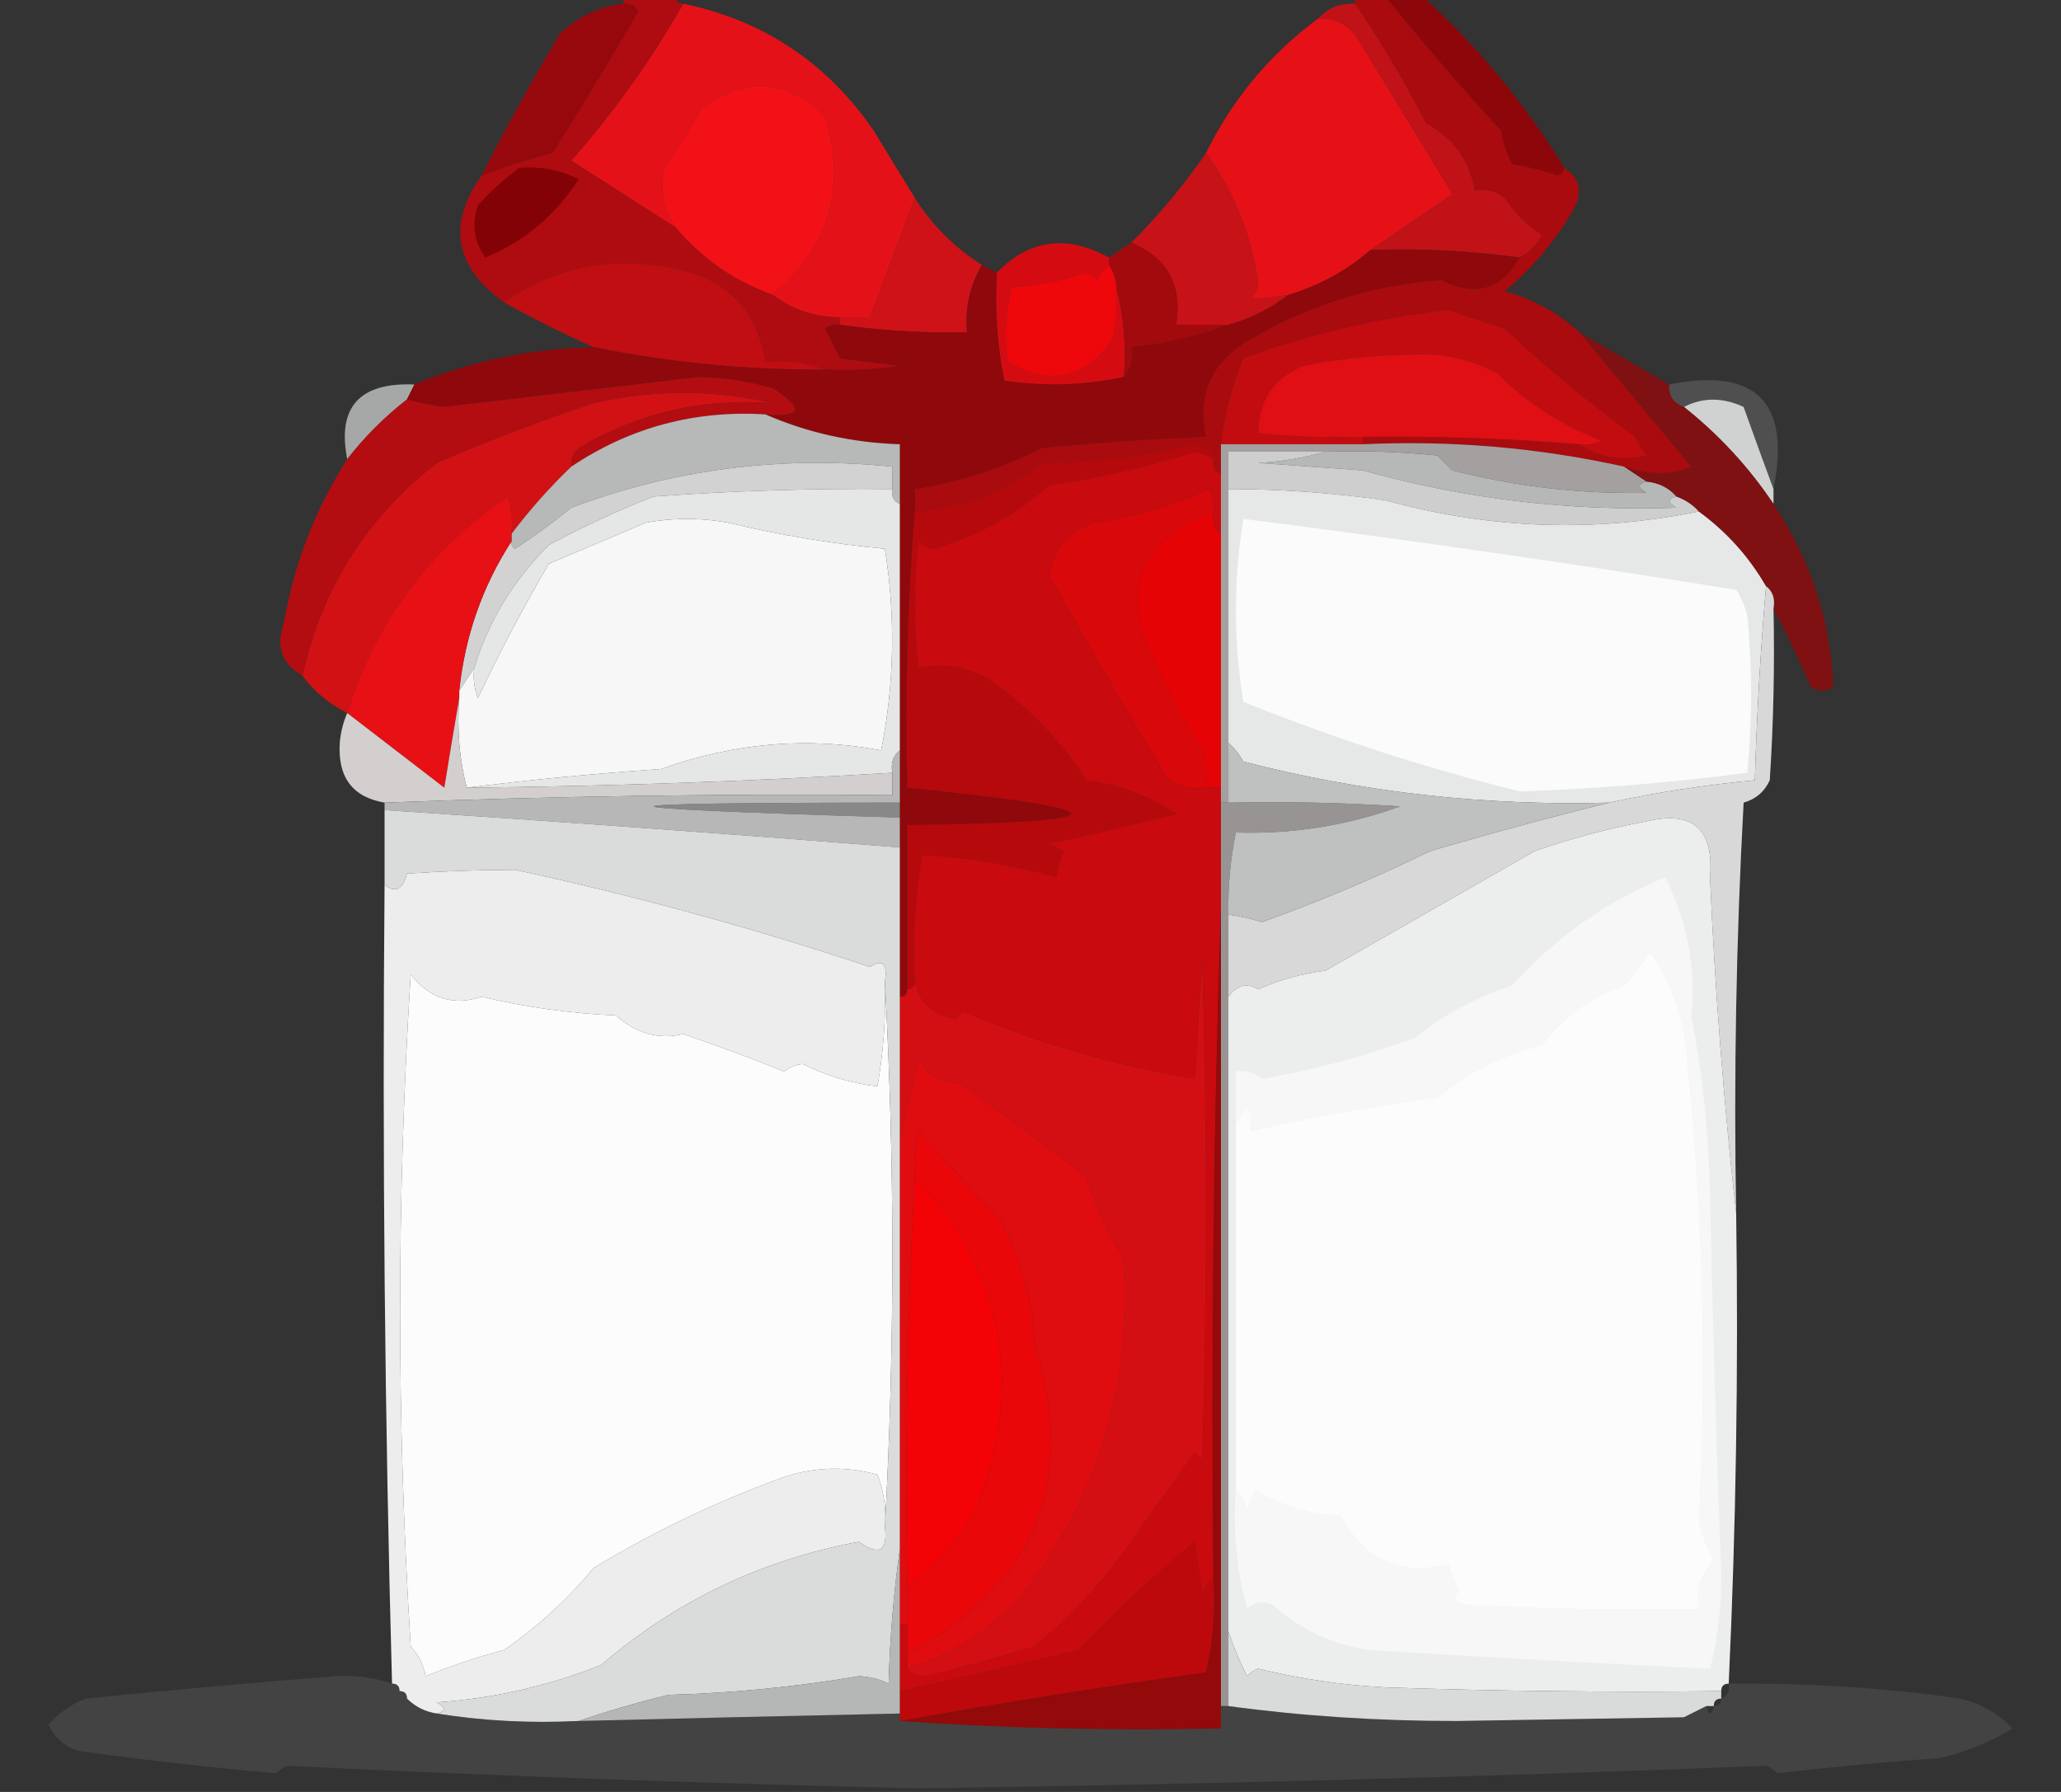 <?xml version="1.0" encoding="UTF-8"?>
<!DOCTYPE svg PUBLIC "-//W3C//DTD SVG 1.1//EN" "http://www.w3.org/Graphics/SVG/1.1/DTD/svg11.dtd">
<svg xmlns="http://www.w3.org/2000/svg" version="1.1" width="276px" height="240px" style="shape-rendering:geometricPrecision; text-rendering:geometricPrecision; image-rendering:optimizeQuality; fill-rule:evenodd; clip-rule:evenodd" xmlns:xlink="http://www.w3.org/1999/xlink">
<rect width="100%" height="100%" fill="#333333" stroke="none"/>
<g><path style="opacity:0.958" fill="#c61116" d="M 181.5,0.5 C 184.957,5.617 188.124,10.95 191,16.5C 194.647,18.471 196.814,21.471 197.5,25.5C 198.978,25.238 200.311,25.571 201.5,26.5C 202.833,28.5 204.5,30.167 206.5,31.5C 205.812,32.855 204.812,33.855 203.5,34.5C 196.891,33.577 190.224,33.244 183.5,33.5C 187.101,31.023 190.767,28.523 194.5,26C 190.333,19.167 186.167,12.333 182,5.5C 180.736,3.393 178.903,2.393 176.5,2.5C 177.78,1.069 179.447,0.402 181.5,0.5 Z"/></g>
<g><path style="opacity:1" fill="#e61117" d="M 176.5,2.5 C 178.903,2.393 180.736,3.393 182,5.5C 186.167,12.333 190.333,19.167 194.5,26C 190.767,28.523 187.101,31.023 183.5,33.5C 180.322,36.258 176.655,38.258 172.5,39.5C 170.774,39.815 169.107,39.981 167.5,40C 168.022,39.439 168.355,38.772 168.5,38C 167.596,31.506 165.263,25.672 161.5,20.5C 165.059,13.276 170.059,7.276 176.5,2.5 Z"/></g>
<g><path style="opacity:0.999" fill="#e41218" d="M 91.5,0.5 C 102.24,2.729 110.74,8.396 117,17.5C 118.844,20.528 120.678,23.528 122.5,26.5C 120.502,31.83 118.502,37.163 116.5,42.5C 115.167,42.5 113.833,42.5 112.5,42.5C 109.084,42.472 106.084,41.472 103.5,39.5C 111.08,33.087 113.414,25.087 110.5,15.5C 105.307,10.593 99.807,10.26 94,14.5C 92.333,17.167 90.667,19.833 89,22.5C 88.288,25.438 88.788,28.104 90.5,30.5C 85.89,27.521 81.223,24.521 76.5,21.5C 82.255,14.97 87.255,7.97 91.5,0.5 Z"/></g>
<g><path style="opacity:0.984" fill="#8d060a" d="M 185.5,-0.5 C 187.167,-0.5 188.833,-0.5 190.5,-0.5C 197.906,6.243 204.239,13.91 209.5,22.5C 209.44,23.043 209.107,23.376 208.5,23.5C 206.556,22.811 204.556,22.311 202.5,22C 201.773,20.601 201.273,19.101 201,17.5C 195.583,11.593 190.416,5.593 185.5,-0.5 Z"/></g>
<g><path style="opacity:0.997" fill="#96080c" d="M 83.5,0.5 C 84.376,0.369 85.043,0.702 85.5,1.5C 81.75,7.969 77.916,14.302 74,20.5C 70.778,21.311 67.612,22.311 64.5,23.5C 67.743,17.074 71.243,10.74 75,4.5C 77.397,2.218 80.231,0.884 83.5,0.5 Z"/></g>
<g><path style="opacity:1" fill="#f11117" d="M 103.5,39.5 C 98.335,37.663 94.001,34.663 90.5,30.5C 88.788,28.104 88.288,25.438 89,22.5C 90.667,19.833 92.333,17.167 94,14.5C 99.807,10.26 105.307,10.593 110.5,15.5C 113.414,25.087 111.08,33.087 103.5,39.5 Z"/></g>
<g><path style="opacity:0.968" fill="#cb1116" d="M 161.5,20.5 C 165.263,25.672 167.596,31.506 168.5,38C 168.355,38.772 168.022,39.439 167.5,40C 169.107,39.981 170.774,39.815 172.5,39.5C 170.147,41.343 167.48,42.677 164.5,43.5C 162.167,43.5 159.833,43.5 157.5,43.5C 158.361,38.218 156.361,34.552 151.5,32.5C 155.24,28.767 158.573,24.767 161.5,20.5 Z"/></g>
<g><path style="opacity:0.989" fill="#d11319" d="M 122.5,26.5 C 124.833,30.167 127.833,33.167 131.5,35.5C 129.874,38.246 129.207,41.246 129.5,44.5C 123.797,44.625 118.13,44.292 112.5,43.5C 112.5,43.167 112.5,42.833 112.5,42.5C 113.833,42.5 115.167,42.5 116.5,42.5C 118.502,37.163 120.502,31.83 122.5,26.5 Z"/></g>
<g><path style="opacity:1" fill="#ae0c10" d="M 83.5,0.5 C 83.5,0.167 83.5,-0.167 83.5,-0.5C 85.833,-0.5 88.167,-0.5 90.5,-0.5C 90.5,0.167 90.833,0.5 91.5,0.5C 87.255,7.97 82.255,14.97 76.5,21.5C 81.223,24.521 85.89,27.521 90.5,30.5C 94.001,34.663 98.335,37.663 103.5,39.5C 106.084,41.472 109.084,42.472 112.5,42.5C 112.5,42.833 112.5,43.167 112.5,43.5C 111.761,43.369 111.094,43.536 110.5,44C 111.167,45.333 111.833,46.667 112.5,48C 115.167,48.333 117.833,48.667 120.5,49C 117.183,49.498 113.85,49.665 110.5,49.5C 108.052,48.527 105.385,48.194 102.5,48.5C 101.431,41.596 97.431,37.43 90.5,36C 82.029,34.224 74.362,35.724 67.5,40.5C 60.864,35.714 59.864,30.047 64.5,23.5C 67.612,22.311 70.778,21.311 74,20.5C 77.916,14.302 81.75,7.969 85.5,1.5C 85.043,0.702 84.376,0.369 83.5,0.5 Z"/></g>
<g><path style="opacity:1" fill="#820206" d="M 69.5,22.5 C 72.32,22.247 74.987,22.747 77.5,24C 74.432,28.787 70.265,32.287 65,34.5C 63.482,32.386 63.149,30.053 64,27.5C 65.704,25.627 67.537,23.96 69.5,22.5 Z"/></g>
<g><path style="opacity:1" fill="#d40c11" d="M 148.5,34.5 C 148.5,34.833 148.5,35.167 148.5,35.5C 147.778,35.917 147.278,36.584 147,37.5C 146.586,37.043 146.086,36.709 145.5,36.5C 142.243,37.551 138.91,38.218 135.5,38.5C 134.624,41.799 134.457,45.132 135,48.5C 140.602,51.766 145.269,50.766 149,45.5C 149.497,43.19 149.663,40.857 149.5,38.5C 150.483,42.298 150.817,46.298 150.5,50.5C 145.25,51.615 139.917,51.782 134.5,51C 133.531,46.263 133.197,41.43 133.5,36.5C 137.869,32.053 142.869,31.386 148.5,34.5 Z"/></g>
<g><path style="opacity:1" fill="#aa0b0e" d="M 181.5,-0.5 C 182.833,-0.5 184.167,-0.5 185.5,-0.5C 190.416,5.593 195.583,11.593 201,17.5C 201.273,19.101 201.773,20.601 202.5,22C 204.556,22.311 206.556,22.811 208.5,23.5C 209.107,23.376 209.44,23.043 209.5,22.5C 211.377,23.659 211.877,25.326 211,27.5C 208.588,31.916 205.422,35.749 201.5,39C 205.346,40.086 208.68,41.919 211.5,44.5C 216.447,50.456 221.447,56.456 226.5,62.5C 223.922,63.665 220.922,63.665 217.5,62.5C 205.997,59.951 194.33,58.951 182.5,59.5C 182.5,59.167 182.5,58.833 182.5,58.5C 192.188,58.38 201.854,58.713 211.5,59.5C 214.183,61.281 217.183,61.781 220.5,61C 219.874,60.25 219.374,59.416 219,58.5C 212.875,54.044 207.042,49.211 201.5,44C 198.947,43.239 196.447,42.406 194,41.5C 184.584,42.56 175.417,44.727 166.5,48C 164.975,51.691 163.975,55.524 163.5,59.5C 163.5,60.833 163.5,62.167 163.5,63.5C 162.662,63.158 162.328,62.492 162.5,61.5C 162.209,60.351 161.376,59.684 160,59.5C 153.279,61.083 146.446,61.916 139.5,62C 134.492,65.835 128.825,68.002 122.5,68.5C 122.5,67.5 122.5,66.5 122.5,65.5C 128.493,64.558 134.159,62.724 139.5,60C 146.823,59.279 154.156,58.779 161.5,58.5C 160.345,53.145 162.012,48.978 166.5,46C 174.621,41.027 183.454,38.194 193,37.5C 197.562,39.809 201.062,38.809 203.5,34.5C 204.812,33.855 205.812,32.855 206.5,31.5C 204.5,30.167 202.833,28.5 201.5,26.5C 200.311,25.571 198.978,25.238 197.5,25.5C 196.814,21.471 194.647,18.471 191,16.5C 188.124,10.95 184.957,5.617 181.5,0.5C 181.5,0.167 181.5,-0.167 181.5,-0.5 Z"/></g>
<g><path style="opacity:1" fill="#c00e13" d="M 110.5,49.5 C 100.051,49.569 89.718,48.569 79.5,46.5C 75.451,44.699 71.451,42.699 67.5,40.5C 74.362,35.724 82.029,34.224 90.5,36C 97.431,37.43 101.431,41.596 102.5,48.5C 105.385,48.194 108.052,48.527 110.5,49.5 Z"/></g>
<g><path style="opacity:1" fill="#a20a0e" d="M 151.5,32.5 C 156.361,34.552 158.361,38.218 157.5,43.5C 159.833,43.5 162.167,43.5 164.5,43.5C 160.404,45.023 156.071,46.023 151.5,46.5C 151.768,48.099 151.434,49.432 150.5,50.5C 150.817,46.298 150.483,42.298 149.5,38.5C 149.443,37.391 149.11,36.391 148.5,35.5C 148.5,35.167 148.5,34.833 148.5,34.5C 149.5,33.833 150.5,33.167 151.5,32.5 Z"/></g>
<g><path style="opacity:0.235" fill="#ababab" d="M 223.5,51.5 C 235.167,49.167 239.833,53.833 237.5,65.5C 236.163,61.905 234.83,58.239 233.5,54.5C 230.691,53.2 228.024,53.2 225.5,54.5C 224.094,54.027 223.427,53.027 223.5,51.5 Z"/></g>
<g><path style="opacity:1" fill="#c20c10" d="M 211.5,59.5 C 212.552,59.65 213.552,59.483 214.5,59C 209.232,57.027 204.565,54.027 200.5,50C 196.776,48.013 192.776,47.179 188.5,47.5C 183.788,47.586 179.121,48.086 174.5,49C 170.501,50.681 168.501,53.681 168.5,58C 173.155,58.499 177.821,58.666 182.5,58.5C 182.5,58.833 182.5,59.167 182.5,59.5C 176.167,59.5 169.833,59.5 163.5,59.5C 163.975,55.524 164.975,51.691 166.5,48C 175.417,44.727 184.584,42.56 194,41.5C 196.447,42.406 198.947,43.239 201.5,44C 207.042,49.211 212.875,54.044 219,58.5C 219.374,59.416 219.874,60.25 220.5,61C 217.183,61.781 214.183,61.281 211.5,59.5 Z"/></g>
<g><path style="opacity:1" fill="#df0f14" d="M 211.5,59.5 C 201.854,58.713 192.188,58.38 182.5,58.5C 177.821,58.666 173.155,58.499 168.5,58C 168.501,53.681 170.501,50.681 174.5,49C 179.121,48.086 183.788,47.586 188.5,47.5C 192.776,47.179 196.776,48.013 200.5,50C 204.565,54.027 209.232,57.027 214.5,59C 213.552,59.483 212.552,59.65 211.5,59.5 Z"/></g>
<g><path style="opacity:1" fill="#d0d2d2" d="M 237.5,65.5 C 237.5,66.167 237.5,66.833 237.5,67.5C 234.189,62.555 230.189,58.222 225.5,54.5C 228.024,53.2 230.691,53.2 233.5,54.5C 234.83,58.239 236.163,61.905 237.5,65.5 Z"/></g>
<g><path style="opacity:0.912" fill="#b2b4b4" d="M 55.5,51.5 C 55.167,52.167 54.833,52.833 54.5,53.5C 51.473,55.861 48.806,58.527 46.5,61.5C 45.13,54.526 48.13,51.193 55.5,51.5 Z"/></g>
<g><path style="opacity:1" fill="#8f080b" d="M 183.5,33.5 C 190.224,33.244 196.891,33.577 203.5,34.5C 201.062,38.809 197.562,39.809 193,37.5C 183.454,38.194 174.621,41.027 166.5,46C 162.012,48.978 160.345,53.145 161.5,58.5C 154.156,58.779 146.823,59.279 139.5,60C 134.159,62.724 128.493,64.558 122.5,65.5C 122.5,66.5 122.5,67.5 122.5,68.5C 121.521,80.753 121.187,93.087 121.5,105.5C 150.738,108.468 150.738,110.134 121.5,110.5C 121.5,117.833 121.5,125.167 121.5,132.5C 121.5,133.167 121.167,133.5 120.5,133.5C 120.5,126.833 120.5,120.167 120.5,113.5C 120.5,112.167 120.5,110.833 120.5,109.5C 120.5,108.833 120.5,108.167 120.5,107.5C 120.5,105.167 120.5,102.833 120.5,100.5C 120.5,89.5 120.5,78.5 120.5,67.5C 120.5,64.833 120.5,62.167 120.5,59.5C 114.134,59.296 108.134,57.963 102.5,55.5C 107.422,55.89 107.756,54.723 103.5,52C 100.236,51.061 96.903,50.561 93.5,50.5C 82.167,51.833 70.834,53.167 59.5,54.5C 57.793,54.272 56.126,53.938 54.5,53.5C 54.833,52.833 55.167,52.167 55.5,51.5C 63.163,48.333 71.163,46.666 79.5,46.5C 89.718,48.569 100.051,49.569 110.5,49.5C 113.85,49.665 117.183,49.498 120.5,49C 117.833,48.667 115.167,48.333 112.5,48C 111.833,46.667 111.167,45.333 110.5,44C 111.094,43.536 111.761,43.369 112.5,43.5C 118.13,44.292 123.797,44.625 129.5,44.5C 129.207,41.246 129.874,38.246 131.5,35.5C 132.167,35.833 132.833,36.167 133.5,36.5C 133.197,41.43 133.531,46.263 134.5,51C 139.917,51.782 145.25,51.615 150.5,50.5C 151.434,49.432 151.768,48.099 151.5,46.5C 156.071,46.023 160.404,45.023 164.5,43.5C 167.48,42.677 170.147,41.343 172.5,39.5C 176.655,38.258 180.322,36.258 183.5,33.5 Z"/></g>
<g><path style="opacity:1" fill="#ee070b" d="M 148.5,35.5 C 149.11,36.391 149.443,37.391 149.5,38.5C 149.663,40.857 149.497,43.19 149,45.5C 145.269,50.766 140.602,51.766 135,48.5C 134.457,45.132 134.624,41.799 135.5,38.5C 138.91,38.218 142.243,37.551 145.5,36.5C 146.086,36.709 146.586,37.043 147,37.5C 147.278,36.584 147.778,35.917 148.5,35.5 Z"/></g>
<g><path style="opacity:1" fill="#d21115" d="M 76.5,62.5 C 73.608,65.271 70.942,68.271 68.5,71.5C 68.66,69.801 68.493,68.134 68,66.5C 57.401,73.731 50.234,83.397 46.5,95.5C 44.09,94.299 42.09,92.633 40.5,90.5C 43.108,78.817 49.108,69.317 58.5,62C 65.423,59.021 72.423,56.354 79.5,54C 87.554,52.16 95.554,52.16 103.5,54C 94.136,53.278 85.47,55.278 77.5,60C 76.748,60.671 76.414,61.504 76.5,62.5 Z"/></g>
<g><path style="opacity:1" fill="#b30d11" d="M 102.5,55.5 C 93.012,54.918 84.345,57.252 76.5,62.5C 76.414,61.504 76.748,60.671 77.5,60C 85.47,55.278 94.136,53.278 103.5,54C 95.554,52.16 87.554,52.16 79.5,54C 72.423,56.354 65.423,59.021 58.5,62C 49.108,69.317 43.108,78.817 40.5,90.5C 37.746,88.947 36.913,86.614 38,83.5C 39.373,75.537 42.207,68.204 46.5,61.5C 48.806,58.527 51.473,55.861 54.5,53.5C 56.126,53.938 57.793,54.272 59.5,54.5C 70.834,53.167 82.167,51.833 93.5,50.5C 96.903,50.561 100.236,51.061 103.5,52C 107.756,54.723 107.422,55.89 102.5,55.5 Z"/></g>
<g><path style="opacity:1" fill="#b7b8b8" d="M 102.5,55.5 C 108.134,57.963 114.134,59.296 120.5,59.5C 120.5,62.167 120.5,64.833 120.5,67.5C 119.662,67.158 119.328,66.492 119.5,65.5C 119.5,64.5 119.5,63.5 119.5,62.5C 104.597,60.995 90.264,62.829 76.5,68C 74.089,69.956 71.589,71.789 69,73.5C 68.601,73.272 68.435,72.938 68.5,72.5C 68.5,72.167 68.5,71.833 68.5,71.5C 70.942,68.271 73.608,65.271 76.5,62.5C 84.345,57.252 93.012,54.918 102.5,55.5 Z"/></g>
<g><path style="opacity:1" fill="#a4a09f" d="M 163.5,59.5 C 169.833,59.5 176.167,59.5 182.5,59.5C 194.33,58.951 205.997,59.951 217.5,62.5C 218.5,63.167 219.5,63.833 220.5,64.5C 219.262,64.81 219.262,65.31 220.5,66C 211.729,66.182 203.062,65.182 194.5,63C 193.833,62.333 193.167,61.667 192.5,61C 187.511,60.501 182.511,60.334 177.5,60.5C 173.167,60.5 168.833,60.5 164.5,60.5C 164.5,62.167 164.5,63.833 164.5,65.5C 164.5,76.833 164.5,88.167 164.5,99.5C 164.5,102.167 164.5,104.833 164.5,107.5C 164.167,107.5 163.833,107.5 163.5,107.5C 163.5,106.833 163.5,106.167 163.5,105.5C 163.5,94.167 163.5,82.833 163.5,71.5C 163.5,68.833 163.5,66.167 163.5,63.5C 163.5,62.167 163.5,60.833 163.5,59.5 Z"/></g>
<g><path style="opacity:1" fill="#d3d2d2" d="M 119.5,65.5 C 108.881,65.395 98.214,65.729 87.5,66.5C 82.691,68.405 78.025,70.572 73.5,73C 68.708,77.775 65.374,83.275 63.5,89.5C 62.833,90.5 62.167,91.5 61.5,92.5C 62.267,85.195 64.6,78.529 68.5,72.5C 68.435,72.938 68.601,73.272 69,73.5C 71.589,71.789 74.089,69.956 76.5,68C 90.264,62.829 104.597,60.995 119.5,62.5C 119.5,63.5 119.5,64.5 119.5,65.5 Z"/></g>
<g><path style="opacity:1" fill="#b6b7b7" d="M 177.5,60.5 C 182.511,60.334 187.511,60.501 192.5,61C 193.167,61.667 193.833,62.333 194.5,63C 203.062,65.182 211.729,66.182 220.5,66C 219.262,65.31 219.262,64.81 220.5,64.5C 222.153,64.66 223.486,65.326 224.5,66.5C 223.262,66.81 223.262,67.31 224.5,68C 210.182,68.5 196.182,66.833 182.5,63C 177.833,62.667 173.167,62.333 168.5,62C 171.695,61.819 174.695,61.319 177.5,60.5 Z"/></g>
<g><path style="opacity:1" fill="#cecece" d="M 177.5,60.5 C 174.695,61.319 171.695,61.819 168.5,62C 173.167,62.333 177.833,62.667 182.5,63C 196.182,66.833 210.182,68.5 224.5,68C 223.262,67.31 223.262,66.81 224.5,66.5C 225.71,66.932 226.71,67.599 227.5,68.5C 213.485,71.359 199.485,70.859 185.5,67C 178.533,66.003 171.533,65.503 164.5,65.5C 164.5,63.833 164.5,62.167 164.5,60.5C 168.833,60.5 173.167,60.5 177.5,60.5 Z"/></g>
<g><path style="opacity:1" fill="#e6e7e7" d="M 164.5,65.5 C 171.533,65.503 178.533,66.003 185.5,67C 199.485,70.859 213.485,71.359 227.5,68.5C 231.212,71.211 234.212,74.544 236.5,78.5C 235.755,87.133 235.255,95.8 235,104.5C 228.39,105.12 221.89,106.12 215.5,107.5C 198.79,107.96 182.457,106.127 166.5,102C 165.934,101.005 165.267,100.172 164.5,99.5C 164.5,88.167 164.5,76.833 164.5,65.5 Z"/></g>
<g><path style="opacity:1" fill="#d9080b" d="M 162.5,68.5 C 152.121,72.432 149.621,79.432 155,89.5C 156.746,93.327 158.746,96.993 161,100.5C 161.494,102.134 161.66,103.801 161.5,105.5C 159.712,105.785 158.045,105.452 156.5,104.5C 150.906,95.425 145.572,86.258 140.5,77C 141.091,73.5 143.091,71.167 146.5,70C 151.894,69.194 157.06,67.694 162,65.5C 162.483,66.448 162.649,67.448 162.5,68.5 Z"/></g>
<g><path style="opacity:1" fill="#f7f7f7" d="M 62.5,105.5 C 61.517,101.702 61.183,97.702 61.5,93.5C 61.5,93.167 61.5,92.833 61.5,92.5C 62.167,91.5 62.833,90.5 63.5,89.5C 63.343,90.873 63.51,92.207 64,93.5C 66.897,87.373 70.064,81.373 73.5,75.5C 77.793,73.69 82.126,71.857 86.5,70C 90.167,69.333 93.833,69.333 97.5,70C 104.408,71.66 111.408,72.826 118.5,73.5C 119.941,82.529 119.774,91.529 118,100.5C 108.188,98.644 98.355,99.477 88.5,103C 79.659,103.604 70.992,104.437 62.5,105.5 Z"/></g>
<g><path style="opacity:0.827" fill="#8f0a0b" d="M 211.5,44.5 C 215.5,46.833 219.5,49.167 223.5,51.5C 223.427,53.027 224.094,54.027 225.5,54.5C 230.189,58.222 234.189,62.555 237.5,67.5C 242.519,75.052 245.185,83.219 245.5,92C 244.5,92.667 243.5,92.667 242.5,92C 240.93,88.364 239.263,84.864 237.5,81.5C 237.737,80.209 237.404,79.209 236.5,78.5C 234.212,74.544 231.212,71.211 227.5,68.5C 226.71,67.599 225.71,66.932 224.5,66.5C 223.486,65.326 222.153,64.66 220.5,64.5C 219.5,63.833 218.5,63.167 217.5,62.5C 220.922,63.665 223.922,63.665 226.5,62.5C 221.447,56.456 216.447,50.456 211.5,44.5 Z"/></g>
<g><path style="opacity:1" fill="#e50305" d="M 162.5,68.5 C 162.263,69.791 162.596,70.791 163.5,71.5C 163.5,82.833 163.5,94.167 163.5,105.5C 162.833,105.5 162.167,105.5 161.5,105.5C 161.66,103.801 161.494,102.134 161,100.5C 158.746,96.993 156.746,93.327 155,89.5C 149.621,79.432 152.121,72.432 162.5,68.5 Z"/></g>
<g><path style="opacity:1" fill="#fbfbfb" d="M 166.5,69.5 C 188.309,72.26 210.309,75.426 232.5,79C 233.191,80.067 233.691,81.234 234,82.5C 234.667,89.5 234.667,96.5 234,103.5C 223.896,104.821 213.73,105.654 203.5,106C 190.891,102.863 178.558,98.863 166.5,94C 165.181,85.834 165.181,77.667 166.5,69.5 Z"/></g>
<g><path style="opacity:1" fill="#e71015" d="M 68.5,71.5 C 68.5,71.833 68.5,72.167 68.5,72.5C 64.6,78.529 62.267,85.195 61.5,92.5C 61.5,92.833 61.5,93.167 61.5,93.5C 60.834,97.353 60.167,101.353 59.5,105.5C 55.148,102.143 50.815,98.809 46.5,95.5C 50.234,83.397 57.401,73.731 68,66.5C 68.493,68.134 68.66,69.801 68.5,71.5 Z"/></g>
<g><path style="opacity:1" fill="#b6090c" d="M 162.5,61.5 C 161.735,61.077 160.902,60.743 160,60.5C 153.629,62.553 147.129,64.053 140.5,65C 136.008,68.997 130.841,71.831 125,73.5C 124.228,73.355 123.561,73.022 123,72.5C 122.333,78.167 122.333,83.833 123,89.5C 126.231,88.754 129.397,89.254 132.5,91C 137.688,94.688 142.022,99.188 145.5,104.5C 149.876,105.09 153.876,106.59 157.5,109C 151.851,110.426 146.185,111.759 140.5,113C 141.167,113.333 141.833,113.667 142.5,114C 141.888,115.303 141.554,116.47 141.5,117.5C 135.668,115.852 129.668,114.852 123.5,114.5C 122.505,120.128 122.171,125.794 122.5,131.5C 122.5,132.167 122.167,132.5 121.5,132.5C 121.5,125.167 121.5,117.833 121.5,110.5C 150.738,110.134 150.738,108.468 121.5,105.5C 121.187,93.087 121.521,80.753 122.5,68.5C 128.825,68.002 134.492,65.835 139.5,62C 146.446,61.916 153.279,61.083 160,59.5C 161.376,59.684 162.209,60.351 162.5,61.5 Z"/></g>
<g><path style="opacity:1" fill="#e5e6e6" d="M 119.5,65.5 C 119.328,66.492 119.662,67.158 120.5,67.5C 120.5,78.5 120.5,89.5 120.5,100.5C 119.596,101.209 119.263,102.209 119.5,103.5C 100.578,104.644 81.578,105.31 62.5,105.5C 70.992,104.437 79.659,103.604 88.5,103C 98.355,99.477 108.188,98.644 118,100.5C 119.774,91.529 119.941,82.529 118.5,73.5C 111.408,72.826 104.408,71.66 97.5,70C 93.833,69.333 90.167,69.333 86.5,70C 82.126,71.857 77.793,73.69 73.5,75.5C 70.064,81.373 66.897,87.373 64,93.5C 63.51,92.207 63.343,90.873 63.5,89.5C 65.374,83.275 68.708,77.775 73.5,73C 78.025,70.572 82.691,68.405 87.5,66.5C 98.214,65.729 108.881,65.395 119.5,65.5 Z"/></g>
<g><path style="opacity:1" fill="#d3cfcf" d="M 61.5,93.5 C 61.183,97.702 61.517,101.702 62.5,105.5C 81.578,105.31 100.578,104.644 119.5,103.5C 119.5,104.5 119.5,105.5 119.5,106.5C 96.821,106.296 74.154,106.629 51.5,107.5C 47.213,106.768 45.213,104.101 45.5,99.5C 45.623,98.076 45.957,96.742 46.5,95.5C 50.815,98.809 55.148,102.143 59.5,105.5C 60.167,101.353 60.834,97.353 61.5,93.5 Z"/></g>
<g><path style="opacity:1" fill="#888888" d="M 120.5,107.5 C 120.5,108.167 120.5,108.833 120.5,109.5C 76.539,108.171 76.539,107.505 120.5,107.5 Z"/></g>
<g><path style="opacity:1" fill="#d8d8d8" d="M 236.5,78.5 C 237.404,79.209 237.737,80.209 237.5,81.5C 237.666,89.174 237.5,96.841 237,104.5C 236.3,106.032 235.134,107.032 233.5,107.5C 232.5,125.821 232.167,144.155 232.5,162.5C 230.839,147.694 229.672,132.694 229,117.5C 229.538,111.033 226.704,108.533 220.5,110C 215.396,110.954 210.396,112.287 205.5,114C 196.103,119.361 186.769,124.694 177.5,130C 174.373,130.392 171.373,131.225 168.5,132.5C 167.015,131.567 165.682,131.9 164.5,133.5C 164.5,129.833 164.5,126.167 164.5,122.5C 165.936,122.678 167.436,123.011 169,123.5C 176.673,120.747 184.173,117.58 191.5,114C 199.58,111.626 207.58,109.46 215.5,107.5C 221.89,106.12 228.39,105.12 235,104.5C 235.255,95.8 235.755,87.133 236.5,78.5 Z"/></g>
<g><path style="opacity:1" fill="#989494" d="M 163.5,107.5 C 163.833,107.5 164.167,107.5 164.5,107.5C 172.174,107.334 179.841,107.5 187.5,108C 180.395,110.573 173.062,111.74 165.5,111.5C 164.756,115.119 164.423,118.785 164.5,122.5C 164.5,126.167 164.5,129.833 164.5,133.5C 164.5,161.833 164.5,190.167 164.5,218.5C 164.5,221.833 164.5,225.167 164.5,228.5C 164.167,228.5 163.833,228.5 163.5,228.5C 163.5,192.833 163.5,157.167 163.5,121.5C 163.5,116.833 163.5,112.167 163.5,107.5 Z"/></g>
<g><path style="opacity:1" fill="#b7b7b7" d="M 120.5,100.5 C 120.5,102.833 120.5,105.167 120.5,107.5C 76.539,107.505 76.539,108.171 120.5,109.5C 120.5,110.833 120.5,112.167 120.5,113.5C 97.526,111.676 74.526,110.009 51.5,108.5C 51.5,108.167 51.5,107.833 51.5,107.5C 74.154,106.629 96.821,106.296 119.5,106.5C 119.5,105.5 119.5,104.5 119.5,103.5C 119.263,102.209 119.596,101.209 120.5,100.5 Z"/></g>
<g><path style="opacity:1" fill="#c90a0e" d="M 162.5,61.5 C 162.328,62.492 162.662,63.158 163.5,63.5C 163.5,66.167 163.5,68.833 163.5,71.5C 162.596,70.791 162.263,69.791 162.5,68.5C 162.649,67.448 162.483,66.448 162,65.5C 157.06,67.694 151.894,69.194 146.5,70C 143.091,71.167 141.091,73.5 140.5,77C 145.572,86.258 150.906,95.425 156.5,104.5C 158.045,105.452 159.712,105.785 161.5,105.5C 162.167,105.5 162.833,105.5 163.5,105.5C 163.5,106.167 163.5,106.833 163.5,107.5C 163.5,112.167 163.5,116.833 163.5,121.5C 162.502,151.329 162.169,181.329 162.5,211.5C 161.778,211.918 161.278,212.584 161,213.5C 160.667,211.167 160.333,208.833 160,206.5C 154.506,210.995 149.339,215.828 144.5,221C 136.499,222.9 128.499,224.733 120.5,226.5C 120.5,223.5 120.5,220.5 120.5,217.5C 120.833,217.5 121.167,217.5 121.5,217.5C 121.5,218.833 121.5,220.167 121.5,221.5C 121.5,222.167 121.5,222.833 121.5,223.5C 122.097,224.139 122.93,224.472 124,224.5C 128.89,223.304 133.724,221.97 138.5,220.5C 142.852,216.981 146.686,212.981 150,208.5C 153.333,203.833 156.667,199.167 160,194.5C 160.333,194.833 160.667,195.167 161,195.5C 161.667,173.167 161.667,150.833 161,128.5C 160.667,133.833 160.333,139.167 160,144.5C 149.342,142.751 139.008,139.751 129,135.5C 128.667,135.833 128.333,136.167 128,136.5C 124.989,135.985 123.156,134.318 122.5,131.5C 122.171,125.794 122.505,120.128 123.5,114.5C 129.668,114.852 135.668,115.852 141.5,117.5C 141.554,116.47 141.888,115.303 142.5,114C 141.833,113.667 141.167,113.333 140.5,113C 146.185,111.759 151.851,110.426 157.5,109C 153.876,106.59 149.876,105.09 145.5,104.5C 142.022,99.188 137.688,94.688 132.5,91C 129.397,89.254 126.231,88.754 123,89.5C 122.333,83.833 122.333,78.167 123,72.5C 123.561,73.022 124.228,73.355 125,73.5C 130.841,71.831 136.008,68.997 140.5,65C 147.129,64.053 153.629,62.553 160,60.5C 160.902,60.743 161.735,61.077 162.5,61.5 Z"/></g>
<g><path style="opacity:1" fill="#bfc0c0" d="M 164.5,99.5 C 165.267,100.172 165.934,101.005 166.5,102C 182.457,106.127 198.79,107.96 215.5,107.5C 207.58,109.46 199.58,111.626 191.5,114C 184.173,117.58 176.673,120.747 169,123.5C 167.436,123.011 165.936,122.678 164.5,122.5C 164.423,118.785 164.756,115.119 165.5,111.5C 173.062,111.74 180.395,110.573 187.5,108C 179.841,107.5 172.174,107.334 164.5,107.5C 164.5,104.833 164.5,102.167 164.5,99.5 Z"/></g>
<g><path style="opacity:0.973" fill="#f2f2f2" d="M 118.5,131.5 C 118.647,136.214 118.314,140.881 117.5,145.5C 114.009,145.091 110.675,144.091 107.5,142.5C 106.558,142.608 105.725,142.941 105,143.5C 100.613,141.732 96.113,140.065 91.5,138.5C 88.194,139.264 85.194,138.431 82.5,136C 76.415,135.735 70.415,134.902 64.5,133.5C 60.723,134.759 57.556,133.759 55,130.5C 53.112,160.485 53.112,190.485 55,220.5C 56.044,221.623 56.71,222.956 57,224.5C 60.399,223.107 63.899,221.94 67.5,221C 71.985,217.895 75.985,214.228 79.5,210C 87.406,205.214 95.74,201.214 104.5,198C 108.802,196.465 113.135,196.298 117.5,197.5C 118.374,199.747 118.708,202.08 118.5,204.5C 118.9,207.761 117.733,208.428 115,206.5C 101.995,208.92 90.495,214.42 80.5,223C 73.441,225.812 66.108,227.479 58.5,228C 59.738,228.69 59.738,229.19 58.5,229.5C 56.938,229.267 55.605,228.6 54.5,227.5C 54.5,226.833 54.167,226.5 53.5,226.5C 53.5,225.833 53.167,225.5 52.5,225.5C 51.52,189.864 51.186,154.197 51.5,118.5C 52.95,119.658 53.95,119.158 54.5,117C 59.475,116.668 64.308,116.501 69,116.5C 85.063,119.974 100.896,124.307 116.5,129.5C 118.214,128.391 118.881,129.058 118.5,131.5 Z"/></g>
<g><path style="opacity:1" fill="#fcfcfc" d="M 118.5,131.5 C 119.833,155.833 119.833,180.167 118.5,204.5C 118.708,202.08 118.374,199.747 117.5,197.5C 113.135,196.298 108.802,196.465 104.5,198C 95.74,201.214 87.406,205.214 79.5,210C 75.985,214.228 71.985,217.895 67.5,221C 63.899,221.94 60.399,223.107 57,224.5C 56.71,222.956 56.044,221.623 55,220.5C 53.112,190.485 53.112,160.485 55,130.5C 57.556,133.759 60.723,134.759 64.5,133.5C 70.415,134.902 76.415,135.735 82.5,136C 85.194,138.431 88.194,139.264 91.5,138.5C 96.113,140.065 100.613,141.732 105,143.5C 105.725,142.941 106.558,142.608 107.5,142.5C 110.675,144.091 114.009,145.091 117.5,145.5C 118.314,140.881 118.647,136.214 118.5,131.5 Z"/></g>
<g><path style="opacity:1" fill="#e9070a" d="M 121.5,221.5 C 121.5,220.167 121.5,218.833 121.5,217.5C 121.5,215.833 121.5,214.167 121.5,212.5C 125.49,209.667 128.657,206.001 131,201.5C 137.187,184.937 134.353,170.27 122.5,157.5C 122.338,155.473 122.505,153.473 123,151.5C 126.622,155.492 130.289,159.492 134,163.5C 136.881,168.874 138.381,174.374 138.5,180C 144.385,198.415 138.718,212.248 121.5,221.5 Z"/></g>
<g><path style="opacity:1" fill="#d30f14" d="M 121.5,223.5 C 127.551,221.63 132.718,218.296 137,213.5C 147.228,200.178 151.728,185.178 150.5,168.5C 148.317,165.01 146.65,161.343 145.5,157.5C 139.991,153.382 134.324,149.216 128.5,145C 125.809,145.054 123.976,143.887 123,141.5C 122.205,145.312 121.371,148.979 120.5,152.5C 120.5,146.167 120.5,139.833 120.5,133.5C 121.167,133.5 121.5,133.167 121.5,132.5C 122.167,132.5 122.5,132.167 122.5,131.5C 123.156,134.318 124.989,135.985 128,136.5C 128.333,136.167 128.667,135.833 129,135.5C 139.008,139.751 149.342,142.751 160,144.5C 160.333,139.167 160.667,133.833 161,128.5C 161.667,150.833 161.667,173.167 161,195.5C 160.667,195.167 160.333,194.833 160,194.5C 156.667,199.167 153.333,203.833 150,208.5C 146.686,212.981 142.852,216.981 138.5,220.5C 133.724,221.97 128.89,223.304 124,224.5C 122.93,224.472 122.097,224.139 121.5,223.5 Z"/></g>
<g><path style="opacity:1" fill="#df0c10" d="M 121.5,223.5 C 121.5,222.833 121.5,222.167 121.5,221.5C 138.718,212.248 144.385,198.415 138.5,180C 138.381,174.374 136.881,168.874 134,163.5C 130.289,159.492 126.622,155.492 123,151.5C 122.505,153.473 122.338,155.473 122.5,157.5C 121.503,175.659 121.17,193.992 121.5,212.5C 121.5,214.167 121.5,215.833 121.5,217.5C 121.167,217.5 120.833,217.5 120.5,217.5C 120.5,214.167 120.5,210.833 120.5,207.5C 120.5,189.167 120.5,170.833 120.5,152.5C 121.371,148.979 122.205,145.312 123,141.5C 123.976,143.887 125.809,145.054 128.5,145C 134.324,149.216 139.991,153.382 145.5,157.5C 146.65,161.343 148.317,165.01 150.5,168.5C 151.728,185.178 147.228,200.178 137,213.5C 132.718,218.296 127.551,221.63 121.5,223.5 Z"/></g>
<g><path style="opacity:1" fill="#f30305" d="M 122.5,157.5 C 134.353,170.27 137.187,184.937 131,201.5C 128.657,206.001 125.49,209.667 121.5,212.5C 121.17,193.992 121.503,175.659 122.5,157.5 Z"/></g>
<g><path style="opacity:1" fill="#dadbdb" d="M 51.5,108.5 C 74.526,110.009 97.526,111.676 120.5,113.5C 120.5,120.167 120.5,126.833 120.5,133.5C 120.5,139.833 120.5,146.167 120.5,152.5C 120.5,170.833 120.5,189.167 120.5,207.5C 119.672,213.319 119.172,219.319 119,225.5C 117.769,224.892 116.436,224.559 115,224.5C 106.563,225.934 98.063,226.767 89.5,227C 85.397,228.004 81.397,229.171 77.5,230.5C 70.978,230.823 64.645,230.49 58.5,229.5C 59.738,229.19 59.738,228.69 58.5,228C 66.108,227.479 73.441,225.812 80.5,223C 90.495,214.42 101.995,208.92 115,206.5C 117.733,208.428 118.9,207.761 118.5,204.5C 119.833,180.167 119.833,155.833 118.5,131.5C 118.881,129.058 118.214,128.391 116.5,129.5C 100.896,124.307 85.063,119.974 69,116.5C 64.308,116.501 59.475,116.668 54.5,117C 53.95,119.158 52.95,119.658 51.5,118.5C 51.5,115.167 51.5,111.833 51.5,108.5 Z"/></g>
<g><path style="opacity:1" fill="#bd090c" d="M 162.5,211.5 C 162.797,215.767 162.464,219.934 161.5,224C 147.609,225.924 133.942,228.09 120.5,230.5C 120.5,230.167 120.5,229.833 120.5,229.5C 120.5,228.5 120.5,227.5 120.5,226.5C 128.499,224.733 136.499,222.9 144.5,221C 149.339,215.828 154.506,210.995 160,206.5C 160.333,208.833 160.667,211.167 161,213.5C 161.278,212.584 161.778,211.918 162.5,211.5 Z"/></g>
<g><path style="opacity:0.999" fill="#eceded" d="M 232.5,162.5 C 232.811,183.546 232.477,204.546 231.5,225.5C 230.833,225.5 230.5,225.833 230.5,226.5C 215.496,226.667 200.496,226.5 185.5,226C 179.74,225.691 174.073,224.858 168.5,223.5C 167.914,223.709 167.414,224.043 167,224.5C 165.981,222.498 165.148,220.498 164.5,218.5C 164.5,190.167 164.5,161.833 164.5,133.5C 165.682,131.9 167.015,131.567 168.5,132.5C 171.373,131.225 174.373,130.392 177.5,130C 186.769,124.694 196.103,119.361 205.5,114C 210.396,112.287 215.396,110.954 220.5,110C 226.704,108.533 229.538,111.033 229,117.5C 229.672,132.694 230.839,147.694 232.5,162.5 Z"/></g>
<g><path style="opacity:1" fill="#fcfcfc" d="M 165.5,199.5 C 165.5,183.167 165.5,166.833 165.5,150.5C 166.967,147.742 167.633,148.075 167.5,151.5C 175.966,149.536 184.299,148.036 192.5,147C 196.662,143.586 201.328,141.253 206.5,140C 209.324,136.176 212.991,133.509 217.5,132C 218.787,130.59 219.954,129.09 221,127.5C 224.033,131.944 225.7,136.944 226,142.5C 228.098,163.193 228.598,183.526 227.5,203.5C 227.875,205.459 228.541,207.293 229.5,209C 227.75,210.754 227.083,212.921 227.5,215.5C 217.161,215.666 206.828,215.5 196.5,215C 194.699,214.683 194.366,214.016 195.5,213C 194.809,211.933 194.309,210.766 194,209.5C 187.594,211.15 182.76,208.984 179.5,203C 175.34,202.833 171.507,201.666 168,199.5C 167.667,200.5 167.333,201.5 167,202.5C 166.768,201.263 166.268,200.263 165.5,199.5 Z"/></g>
<g><path style="opacity:1" fill="#f7f7f7" d="M 165.5,199.5 C 166.268,200.263 166.768,201.263 167,202.5C 167.333,201.5 167.667,200.5 168,199.5C 171.507,201.666 175.34,202.833 179.5,203C 182.76,208.984 187.594,211.15 194,209.5C 194.309,210.766 194.809,211.933 195.5,213C 194.366,214.016 194.699,214.683 196.5,215C 206.828,215.5 217.161,215.666 227.5,215.5C 227.083,212.921 227.75,210.754 229.5,209C 228.541,207.293 227.875,205.459 227.5,203.5C 228.598,183.526 228.098,163.193 226,142.5C 225.7,136.944 224.033,131.944 221,127.5C 219.954,129.09 218.787,130.59 217.5,132C 212.991,133.509 209.324,136.176 206.5,140C 201.328,141.253 196.662,143.586 192.5,147C 184.299,148.036 175.966,149.536 167.5,151.5C 167.633,148.075 166.967,147.742 165.5,150.5C 165.5,148.167 165.5,145.833 165.5,143.5C 166.822,143.33 167.989,143.663 169,144.5C 175.994,143.301 182.827,141.467 189.5,139C 193.387,135.889 197.72,133.556 202.5,132C 208.243,125.585 215.076,120.752 223,117.5C 225.988,123.524 227.155,129.69 226.5,136C 227.95,143.717 228.783,151.55 229,159.5C 229.329,176.506 229.829,193.506 230.5,210.5C 230.564,214.919 230.064,219.252 229,223.5C 213.594,222.76 198.427,221.927 183.5,221C 178.497,220.302 174.164,218.302 170.5,215C 169.216,214.316 168.049,214.483 167,215.5C 165.603,210.292 165.103,204.959 165.5,199.5 Z"/></g>
<g><path style="opacity:1" fill="#94090a" d="M 163.5,121.5 C 163.5,157.167 163.5,192.833 163.5,228.5C 163.5,229.5 163.5,230.5 163.5,231.5C 148.99,231.829 134.657,231.496 120.5,230.5C 133.942,228.09 147.609,225.924 161.5,224C 162.464,219.934 162.797,215.767 162.5,211.5C 162.169,181.329 162.502,151.329 163.5,121.5 Z"/></g>
<g><path style="opacity:0.405" fill="#5d5d5d" d="M 52.5,225.5 C 53.167,225.5 53.5,225.833 53.5,226.5C 54.167,226.5 54.5,226.833 54.5,227.5C 55.605,228.6 56.938,229.267 58.5,229.5C 64.645,230.49 70.978,230.823 77.5,230.5C 91.832,230.136 106.166,229.803 120.5,229.5C 120.5,229.833 120.5,230.167 120.5,230.5C 134.657,231.496 148.99,231.829 163.5,231.5C 163.5,230.5 163.5,229.5 163.5,228.5C 163.833,228.5 164.167,228.5 164.5,228.5C 174.311,229.832 184.477,230.499 195,230.5C 205.167,230.333 215.333,230.167 225.5,230C 226.527,229.487 227.527,228.987 228.5,228.5C 228.833,229.833 229.167,229.833 229.5,228.5C 230.167,228.5 230.5,228.167 230.5,227.5C 231.338,227.158 231.672,226.492 231.5,225.5C 242.158,225.4 252.491,226.066 262.5,227.5C 265.184,228.103 267.518,229.436 269.5,231.5C 266.312,233.446 262.979,234.779 259.5,235.5C 252.556,235.972 245.389,236.639 238,237.5C 237.586,237.043 237.086,236.709 236.5,236.5C 198.719,237.986 161.052,238.986 123.5,239.5C 123.167,239.5 122.833,239.5 122.5,239.5C 94.615,238.867 66.615,237.867 38.5,236.5C 37.914,236.709 37.414,237.043 37,237.5C 27.827,236.692 18.994,235.692 10.5,234.5C 8.68,233.937 7.347,232.771 6.5,231C 7.921,229.377 9.588,228.21 11.5,227.5C 22.657,226.371 33.823,225.371 45,224.5C 47.4,224.308 49.9,224.641 52.5,225.5 Z"/></g>
<g><path style="opacity:0.004" fill="#070707" d="M 275.5,229.5 C 275.5,230.5 275.5,231.5 275.5,232.5C 270.455,234.775 265.121,235.775 259.5,235.5C 262.979,234.779 266.312,233.446 269.5,231.5C 267.518,229.436 265.184,228.103 262.5,227.5C 266.816,227.088 271.15,227.755 275.5,229.5 Z"/></g>
<g><path style="opacity:0.004" fill="#040404" d="M 11.5,227.5 C 9.588,228.21 7.921,229.377 6.5,231C 7.347,232.771 8.68,233.937 10.5,234.5C 9.883,234.611 9.383,234.944 9,235.5C 5.778,234.689 2.612,233.689 -0.5,232.5C -0.5,231.833 -0.5,231.167 -0.5,230.5C 3.095,228.03 7.095,227.03 11.5,227.5 Z"/></g>
<g><path style="opacity:1" fill="#d9dada" d="M 164.5,218.5 C 165.148,220.498 165.981,222.498 167,224.5C 167.414,224.043 167.914,223.709 168.5,223.5C 174.073,224.858 179.74,225.691 185.5,226C 200.496,226.5 215.496,226.667 230.5,226.5C 230.5,226.833 230.5,227.167 230.5,227.5C 229.833,227.5 229.5,227.833 229.5,228.5C 229.167,228.5 228.833,228.5 228.5,228.5C 227.527,228.987 226.527,229.487 225.5,230C 215.333,230.167 205.167,230.333 195,230.5C 184.477,230.499 174.311,229.832 164.5,228.5C 164.5,225.167 164.5,221.833 164.5,218.5 Z"/></g>
<g><path style="opacity:1" fill="#b5b6b6" d="M 120.5,207.5 C 120.5,210.833 120.5,214.167 120.5,217.5C 120.5,220.5 120.5,223.5 120.5,226.5C 120.5,227.5 120.5,228.5 120.5,229.5C 106.166,229.803 91.832,230.136 77.5,230.5C 81.397,229.171 85.397,228.004 89.5,227C 98.063,226.767 106.563,225.934 115,224.5C 116.436,224.559 117.769,224.892 119,225.5C 119.172,219.319 119.672,213.319 120.5,207.5 Z"/></g>
</svg>
